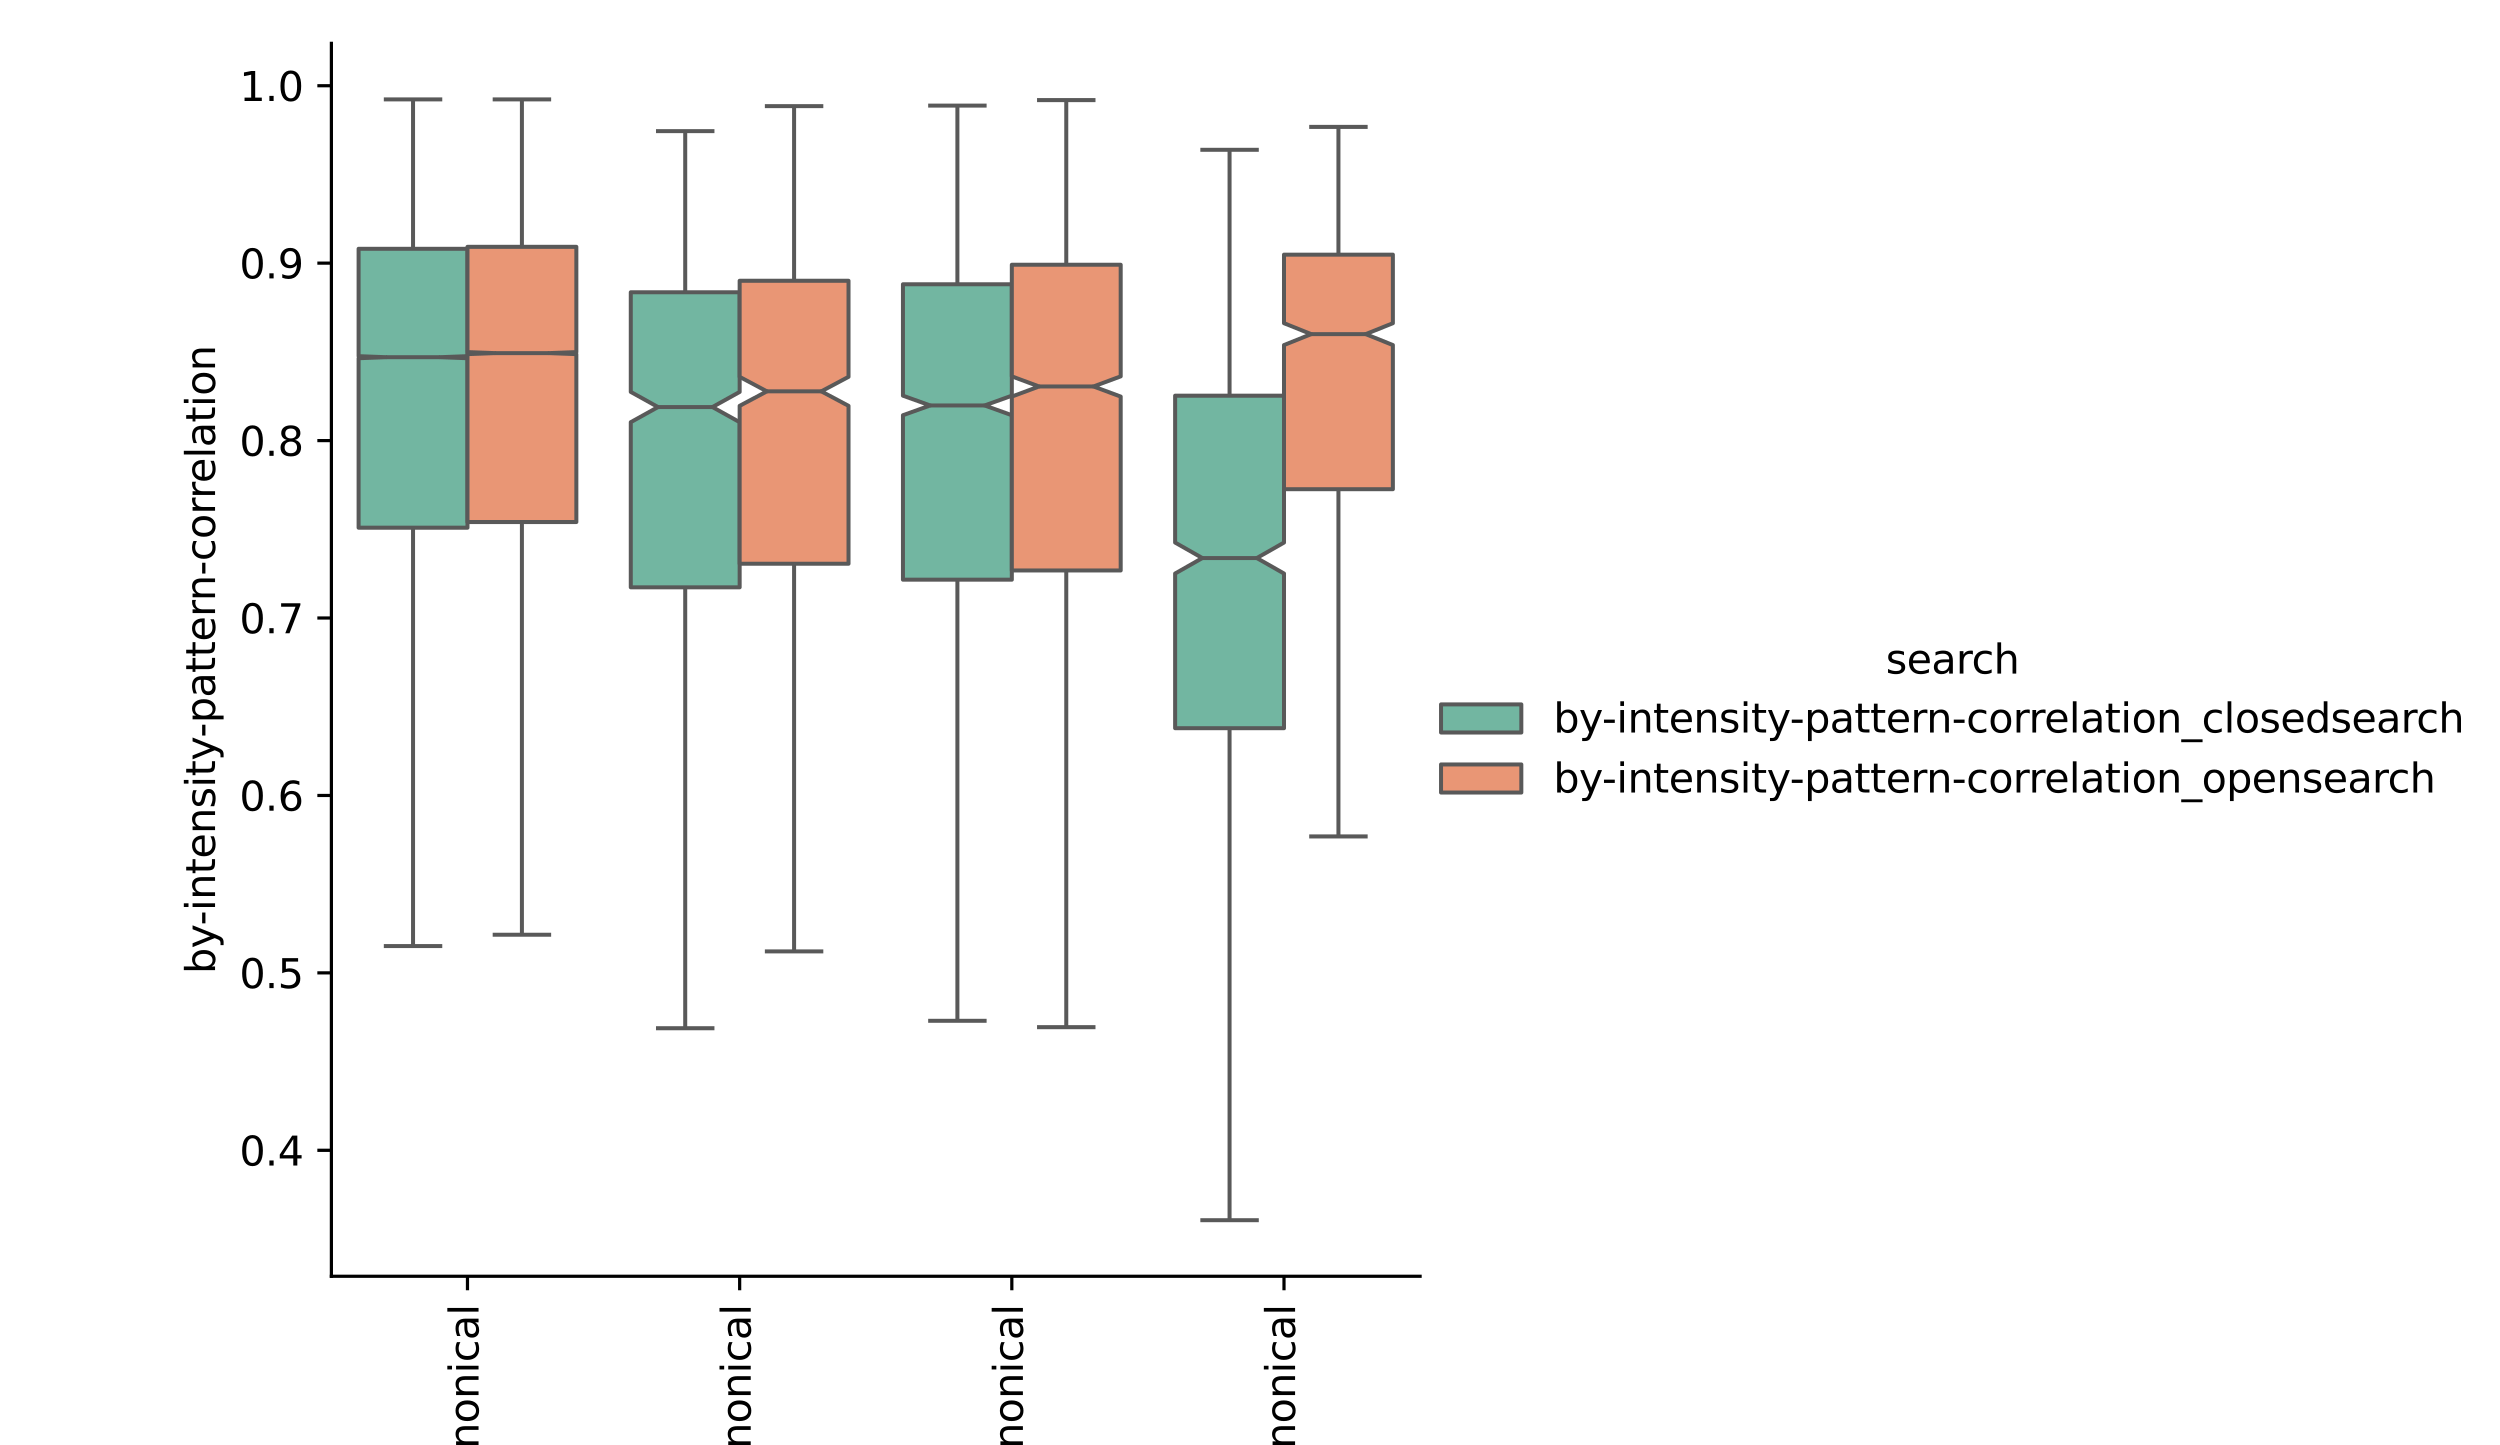 <?xml version="1.0" encoding="utf-8" standalone="no"?>
<!DOCTYPE svg PUBLIC "-//W3C//DTD SVG 1.1//EN"
  "http://www.w3.org/Graphics/SVG/1.1/DTD/svg11.dtd">
<svg xmlns:xlink="http://www.w3.org/1999/xlink" width="622.8pt" height="360pt" viewBox="0 0 622.8 360" xmlns="http://www.w3.org/2000/svg" version="1.1">
 <defs>
  <style type="text/css">*{stroke-linejoin: round; stroke-linecap: butt}</style>
 </defs>
 <g id="figure_1">
  <g id="patch_1">
   <path d="M 0 360 
L 622.8 360 
L 622.8 0 
L 0 0 
z
" style="fill: #ffffff"/>
  </g>
  <g id="axes_1">
   <g id="patch_2">
    <path d="M 82.556 317.939 
L 353.772 317.939 
L 353.772 10.8 
L 82.556 10.8 
z
" style="fill: #ffffff"/>
   </g>
   <g id="patch_3">
    <path d="M 116.458 463.366 
L 116.458 463.366 
L 116.458 463.366 
L 116.458 463.366 
z
" clip-path="url(#pb32b754edf)" style="fill: #72b6a1; stroke: #595959; stroke-linejoin: miter"/>
   </g>
   <g id="patch_4">
    <path d="M 116.458 463.366 
L 116.458 463.366 
L 116.458 463.366 
L 116.458 463.366 
z
" clip-path="url(#pb32b754edf)" style="fill: #e99675; stroke: #595959; stroke-linejoin: miter"/>
   </g>
   <g id="matplotlib.axis_1">
    <g id="xtick_1">
     <g id="line2d_1">
      <defs>
       <path id="m7d03c29392" d="M 0 0 
L 0 3.5 
" style="stroke: #000000; stroke-width: 0.8"/>
      </defs>
      <g>
       <use xlink:href="#m7d03c29392" x="116.458" y="317.939" style="stroke: #000000; stroke-width: 0.8"/>
      </g>
     </g>
     <g id="text_1">
      <!-- Canonical-&gt;Canonical -->
      <g transform="translate(119.217 435.101) rotate(-90) scale(0.1 -0.1)">
       <defs>
        <path id="DejaVuSans-43" d="M 4122 4306 
L 4122 3641 
Q 3803 3938 3442 4084 
Q 3081 4231 2675 4231 
Q 1875 4231 1450 3742 
Q 1025 3253 1025 2328 
Q 1025 1406 1450 917 
Q 1875 428 2675 428 
Q 3081 428 3442 575 
Q 3803 722 4122 1019 
L 4122 359 
Q 3791 134 3420 21 
Q 3050 -91 2638 -91 
Q 1578 -91 968 557 
Q 359 1206 359 2328 
Q 359 3453 968 4101 
Q 1578 4750 2638 4750 
Q 3056 4750 3426 4639 
Q 3797 4528 4122 4306 
z
" transform="scale(0.016)"/>
        <path id="DejaVuSans-61" d="M 2194 1759 
Q 1497 1759 1228 1600 
Q 959 1441 959 1056 
Q 959 750 1161 570 
Q 1363 391 1709 391 
Q 2188 391 2477 730 
Q 2766 1069 2766 1631 
L 2766 1759 
L 2194 1759 
z
M 3341 1997 
L 3341 0 
L 2766 0 
L 2766 531 
Q 2569 213 2275 61 
Q 1981 -91 1556 -91 
Q 1019 -91 701 211 
Q 384 513 384 1019 
Q 384 1609 779 1909 
Q 1175 2209 1959 2209 
L 2766 2209 
L 2766 2266 
Q 2766 2663 2505 2880 
Q 2244 3097 1772 3097 
Q 1472 3097 1187 3025 
Q 903 2953 641 2809 
L 641 3341 
Q 956 3463 1253 3523 
Q 1550 3584 1831 3584 
Q 2591 3584 2966 3190 
Q 3341 2797 3341 1997 
z
" transform="scale(0.016)"/>
        <path id="DejaVuSans-6e" d="M 3513 2113 
L 3513 0 
L 2938 0 
L 2938 2094 
Q 2938 2591 2744 2837 
Q 2550 3084 2163 3084 
Q 1697 3084 1428 2787 
Q 1159 2491 1159 1978 
L 1159 0 
L 581 0 
L 581 3500 
L 1159 3500 
L 1159 2956 
Q 1366 3272 1645 3428 
Q 1925 3584 2291 3584 
Q 2894 3584 3203 3211 
Q 3513 2838 3513 2113 
z
" transform="scale(0.016)"/>
        <path id="DejaVuSans-6f" d="M 1959 3097 
Q 1497 3097 1228 2736 
Q 959 2375 959 1747 
Q 959 1119 1226 758 
Q 1494 397 1959 397 
Q 2419 397 2687 759 
Q 2956 1122 2956 1747 
Q 2956 2369 2687 2733 
Q 2419 3097 1959 3097 
z
M 1959 3584 
Q 2709 3584 3137 3096 
Q 3566 2609 3566 1747 
Q 3566 888 3137 398 
Q 2709 -91 1959 -91 
Q 1206 -91 779 398 
Q 353 888 353 1747 
Q 353 2609 779 3096 
Q 1206 3584 1959 3584 
z
" transform="scale(0.016)"/>
        <path id="DejaVuSans-69" d="M 603 3500 
L 1178 3500 
L 1178 0 
L 603 0 
L 603 3500 
z
M 603 4863 
L 1178 4863 
L 1178 4134 
L 603 4134 
L 603 4863 
z
" transform="scale(0.016)"/>
        <path id="DejaVuSans-63" d="M 3122 3366 
L 3122 2828 
Q 2878 2963 2633 3030 
Q 2388 3097 2138 3097 
Q 1578 3097 1268 2742 
Q 959 2388 959 1747 
Q 959 1106 1268 751 
Q 1578 397 2138 397 
Q 2388 397 2633 464 
Q 2878 531 3122 666 
L 3122 134 
Q 2881 22 2623 -34 
Q 2366 -91 2075 -91 
Q 1284 -91 818 406 
Q 353 903 353 1747 
Q 353 2603 823 3093 
Q 1294 3584 2113 3584 
Q 2378 3584 2631 3529 
Q 2884 3475 3122 3366 
z
" transform="scale(0.016)"/>
        <path id="DejaVuSans-6c" d="M 603 4863 
L 1178 4863 
L 1178 0 
L 603 0 
L 603 4863 
z
" transform="scale(0.016)"/>
        <path id="DejaVuSans-2d" d="M 313 2009 
L 1997 2009 
L 1997 1497 
L 313 1497 
L 313 2009 
z
" transform="scale(0.016)"/>
        <path id="DejaVuSans-3e" d="M 678 3150 
L 678 3719 
L 4684 2266 
L 4684 1747 
L 678 294 
L 678 863 
L 3897 2003 
L 678 3150 
z
" transform="scale(0.016)"/>
       </defs>
       <use xlink:href="#DejaVuSans-43"/>
       <use xlink:href="#DejaVuSans-61" x="69.824"/>
       <use xlink:href="#DejaVuSans-6e" x="131.104"/>
       <use xlink:href="#DejaVuSans-6f" x="194.482"/>
       <use xlink:href="#DejaVuSans-6e" x="255.664"/>
       <use xlink:href="#DejaVuSans-69" x="319.043"/>
       <use xlink:href="#DejaVuSans-63" x="346.826"/>
       <use xlink:href="#DejaVuSans-61" x="401.807"/>
       <use xlink:href="#DejaVuSans-6c" x="463.086"/>
       <use xlink:href="#DejaVuSans-2d" x="490.869"/>
       <use xlink:href="#DejaVuSans-3e" x="526.953"/>
       <use xlink:href="#DejaVuSans-43" x="610.742"/>
       <use xlink:href="#DejaVuSans-61" x="680.566"/>
       <use xlink:href="#DejaVuSans-6e" x="741.846"/>
       <use xlink:href="#DejaVuSans-6f" x="805.225"/>
       <use xlink:href="#DejaVuSans-6e" x="866.406"/>
       <use xlink:href="#DejaVuSans-69" x="929.785"/>
       <use xlink:href="#DejaVuSans-63" x="957.568"/>
       <use xlink:href="#DejaVuSans-61" x="1012.549"/>
       <use xlink:href="#DejaVuSans-6c" x="1073.828"/>
      </g>
     </g>
    </g>
    <g id="xtick_2">
     <g id="line2d_2">
      <g>
       <use xlink:href="#m7d03c29392" x="184.262" y="317.939" style="stroke: #000000; stroke-width: 0.8"/>
      </g>
     </g>
     <g id="text_2">
      <!-- NonCanonical-&gt;NonCanonical -->
      <g transform="translate(187.021 474.976) rotate(-90) scale(0.1 -0.1)">
       <defs>
        <path id="DejaVuSans-4e" d="M 628 4666 
L 1478 4666 
L 3547 763 
L 3547 4666 
L 4159 4666 
L 4159 0 
L 3309 0 
L 1241 3903 
L 1241 0 
L 628 0 
L 628 4666 
z
" transform="scale(0.016)"/>
       </defs>
       <use xlink:href="#DejaVuSans-4e"/>
       <use xlink:href="#DejaVuSans-6f" x="74.805"/>
       <use xlink:href="#DejaVuSans-6e" x="135.986"/>
       <use xlink:href="#DejaVuSans-43" x="199.365"/>
       <use xlink:href="#DejaVuSans-61" x="269.189"/>
       <use xlink:href="#DejaVuSans-6e" x="330.469"/>
       <use xlink:href="#DejaVuSans-6f" x="393.848"/>
       <use xlink:href="#DejaVuSans-6e" x="455.029"/>
       <use xlink:href="#DejaVuSans-69" x="518.408"/>
       <use xlink:href="#DejaVuSans-63" x="546.191"/>
       <use xlink:href="#DejaVuSans-61" x="601.172"/>
       <use xlink:href="#DejaVuSans-6c" x="662.451"/>
       <use xlink:href="#DejaVuSans-2d" x="690.234"/>
       <use xlink:href="#DejaVuSans-3e" x="726.318"/>
       <use xlink:href="#DejaVuSans-4e" x="810.107"/>
       <use xlink:href="#DejaVuSans-6f" x="884.912"/>
       <use xlink:href="#DejaVuSans-6e" x="946.094"/>
       <use xlink:href="#DejaVuSans-43" x="1009.473"/>
       <use xlink:href="#DejaVuSans-61" x="1079.297"/>
       <use xlink:href="#DejaVuSans-6e" x="1140.576"/>
       <use xlink:href="#DejaVuSans-6f" x="1203.955"/>
       <use xlink:href="#DejaVuSans-6e" x="1265.137"/>
       <use xlink:href="#DejaVuSans-69" x="1328.516"/>
       <use xlink:href="#DejaVuSans-63" x="1356.299"/>
       <use xlink:href="#DejaVuSans-61" x="1411.279"/>
       <use xlink:href="#DejaVuSans-6c" x="1472.559"/>
      </g>
     </g>
    </g>
    <g id="xtick_3">
     <g id="line2d_3">
      <g>
       <use xlink:href="#m7d03c29392" x="252.066" y="317.939" style="stroke: #000000; stroke-width: 0.8"/>
      </g>
     </g>
     <g id="text_3">
      <!-- Canonical-&gt;NonCanonical -->
      <g transform="translate(254.825 455.039) rotate(-90) scale(0.1 -0.1)">
       <use xlink:href="#DejaVuSans-43"/>
       <use xlink:href="#DejaVuSans-61" x="69.824"/>
       <use xlink:href="#DejaVuSans-6e" x="131.104"/>
       <use xlink:href="#DejaVuSans-6f" x="194.482"/>
       <use xlink:href="#DejaVuSans-6e" x="255.664"/>
       <use xlink:href="#DejaVuSans-69" x="319.043"/>
       <use xlink:href="#DejaVuSans-63" x="346.826"/>
       <use xlink:href="#DejaVuSans-61" x="401.807"/>
       <use xlink:href="#DejaVuSans-6c" x="463.086"/>
       <use xlink:href="#DejaVuSans-2d" x="490.869"/>
       <use xlink:href="#DejaVuSans-3e" x="526.953"/>
       <use xlink:href="#DejaVuSans-4e" x="610.742"/>
       <use xlink:href="#DejaVuSans-6f" x="685.547"/>
       <use xlink:href="#DejaVuSans-6e" x="746.729"/>
       <use xlink:href="#DejaVuSans-43" x="810.107"/>
       <use xlink:href="#DejaVuSans-61" x="879.932"/>
       <use xlink:href="#DejaVuSans-6e" x="941.211"/>
       <use xlink:href="#DejaVuSans-6f" x="1004.59"/>
       <use xlink:href="#DejaVuSans-6e" x="1065.771"/>
       <use xlink:href="#DejaVuSans-69" x="1129.15"/>
       <use xlink:href="#DejaVuSans-63" x="1156.934"/>
       <use xlink:href="#DejaVuSans-61" x="1211.914"/>
       <use xlink:href="#DejaVuSans-6c" x="1273.193"/>
      </g>
     </g>
    </g>
    <g id="xtick_4">
     <g id="line2d_4">
      <g>
       <use xlink:href="#m7d03c29392" x="319.87" y="317.939" style="stroke: #000000; stroke-width: 0.8"/>
      </g>
     </g>
     <g id="text_4">
      <!-- NonCanonical-&gt;Canonical -->
      <g transform="translate(322.629 455.039) rotate(-90) scale(0.1 -0.1)">
       <use xlink:href="#DejaVuSans-4e"/>
       <use xlink:href="#DejaVuSans-6f" x="74.805"/>
       <use xlink:href="#DejaVuSans-6e" x="135.986"/>
       <use xlink:href="#DejaVuSans-43" x="199.365"/>
       <use xlink:href="#DejaVuSans-61" x="269.189"/>
       <use xlink:href="#DejaVuSans-6e" x="330.469"/>
       <use xlink:href="#DejaVuSans-6f" x="393.848"/>
       <use xlink:href="#DejaVuSans-6e" x="455.029"/>
       <use xlink:href="#DejaVuSans-69" x="518.408"/>
       <use xlink:href="#DejaVuSans-63" x="546.191"/>
       <use xlink:href="#DejaVuSans-61" x="601.172"/>
       <use xlink:href="#DejaVuSans-6c" x="662.451"/>
       <use xlink:href="#DejaVuSans-2d" x="690.234"/>
       <use xlink:href="#DejaVuSans-3e" x="726.318"/>
       <use xlink:href="#DejaVuSans-43" x="810.107"/>
       <use xlink:href="#DejaVuSans-61" x="879.932"/>
       <use xlink:href="#DejaVuSans-6e" x="941.211"/>
       <use xlink:href="#DejaVuSans-6f" x="1004.59"/>
       <use xlink:href="#DejaVuSans-6e" x="1065.771"/>
       <use xlink:href="#DejaVuSans-69" x="1129.15"/>
       <use xlink:href="#DejaVuSans-63" x="1156.934"/>
       <use xlink:href="#DejaVuSans-61" x="1211.914"/>
       <use xlink:href="#DejaVuSans-6c" x="1273.193"/>
      </g>
     </g>
    </g>
    <g id="text_5">
     <!-- Canonical protein hit (closed-&gt;open search) -->
     <g transform="translate(107.941 486.575) scale(0.1 -0.1)">
      <defs>
       <path id="DejaVuSans-20" transform="scale(0.016)"/>
       <path id="DejaVuSans-70" d="M 1159 525 
L 1159 -1331 
L 581 -1331 
L 581 3500 
L 1159 3500 
L 1159 2969 
Q 1341 3281 1617 3432 
Q 1894 3584 2278 3584 
Q 2916 3584 3314 3078 
Q 3713 2572 3713 1747 
Q 3713 922 3314 415 
Q 2916 -91 2278 -91 
Q 1894 -91 1617 61 
Q 1341 213 1159 525 
z
M 3116 1747 
Q 3116 2381 2855 2742 
Q 2594 3103 2138 3103 
Q 1681 3103 1420 2742 
Q 1159 2381 1159 1747 
Q 1159 1113 1420 752 
Q 1681 391 2138 391 
Q 2594 391 2855 752 
Q 3116 1113 3116 1747 
z
" transform="scale(0.016)"/>
       <path id="DejaVuSans-72" d="M 2631 2963 
Q 2534 3019 2420 3045 
Q 2306 3072 2169 3072 
Q 1681 3072 1420 2755 
Q 1159 2438 1159 1844 
L 1159 0 
L 581 0 
L 581 3500 
L 1159 3500 
L 1159 2956 
Q 1341 3275 1631 3429 
Q 1922 3584 2338 3584 
Q 2397 3584 2469 3576 
Q 2541 3569 2628 3553 
L 2631 2963 
z
" transform="scale(0.016)"/>
       <path id="DejaVuSans-74" d="M 1172 4494 
L 1172 3500 
L 2356 3500 
L 2356 3053 
L 1172 3053 
L 1172 1153 
Q 1172 725 1289 603 
Q 1406 481 1766 481 
L 2356 481 
L 2356 0 
L 1766 0 
Q 1100 0 847 248 
Q 594 497 594 1153 
L 594 3053 
L 172 3053 
L 172 3500 
L 594 3500 
L 594 4494 
L 1172 4494 
z
" transform="scale(0.016)"/>
       <path id="DejaVuSans-65" d="M 3597 1894 
L 3597 1613 
L 953 1613 
Q 991 1019 1311 708 
Q 1631 397 2203 397 
Q 2534 397 2845 478 
Q 3156 559 3463 722 
L 3463 178 
Q 3153 47 2828 -22 
Q 2503 -91 2169 -91 
Q 1331 -91 842 396 
Q 353 884 353 1716 
Q 353 2575 817 3079 
Q 1281 3584 2069 3584 
Q 2775 3584 3186 3129 
Q 3597 2675 3597 1894 
z
M 3022 2063 
Q 3016 2534 2758 2815 
Q 2500 3097 2075 3097 
Q 1594 3097 1305 2825 
Q 1016 2553 972 2059 
L 3022 2063 
z
" transform="scale(0.016)"/>
       <path id="DejaVuSans-68" d="M 3513 2113 
L 3513 0 
L 2938 0 
L 2938 2094 
Q 2938 2591 2744 2837 
Q 2550 3084 2163 3084 
Q 1697 3084 1428 2787 
Q 1159 2491 1159 1978 
L 1159 0 
L 581 0 
L 581 4863 
L 1159 4863 
L 1159 2956 
Q 1366 3272 1645 3428 
Q 1925 3584 2291 3584 
Q 2894 3584 3203 3211 
Q 3513 2838 3513 2113 
z
" transform="scale(0.016)"/>
       <path id="DejaVuSans-28" d="M 1984 4856 
Q 1566 4138 1362 3434 
Q 1159 2731 1159 2009 
Q 1159 1288 1364 580 
Q 1569 -128 1984 -844 
L 1484 -844 
Q 1016 -109 783 600 
Q 550 1309 550 2009 
Q 550 2706 781 3412 
Q 1013 4119 1484 4856 
L 1984 4856 
z
" transform="scale(0.016)"/>
       <path id="DejaVuSans-73" d="M 2834 3397 
L 2834 2853 
Q 2591 2978 2328 3040 
Q 2066 3103 1784 3103 
Q 1356 3103 1142 2972 
Q 928 2841 928 2578 
Q 928 2378 1081 2264 
Q 1234 2150 1697 2047 
L 1894 2003 
Q 2506 1872 2764 1633 
Q 3022 1394 3022 966 
Q 3022 478 2636 193 
Q 2250 -91 1575 -91 
Q 1294 -91 989 -36 
Q 684 19 347 128 
L 347 722 
Q 666 556 975 473 
Q 1284 391 1588 391 
Q 1994 391 2212 530 
Q 2431 669 2431 922 
Q 2431 1156 2273 1281 
Q 2116 1406 1581 1522 
L 1381 1569 
Q 847 1681 609 1914 
Q 372 2147 372 2553 
Q 372 3047 722 3315 
Q 1072 3584 1716 3584 
Q 2034 3584 2315 3537 
Q 2597 3491 2834 3397 
z
" transform="scale(0.016)"/>
       <path id="DejaVuSans-64" d="M 2906 2969 
L 2906 4863 
L 3481 4863 
L 3481 0 
L 2906 0 
L 2906 525 
Q 2725 213 2448 61 
Q 2172 -91 1784 -91 
Q 1150 -91 751 415 
Q 353 922 353 1747 
Q 353 2572 751 3078 
Q 1150 3584 1784 3584 
Q 2172 3584 2448 3432 
Q 2725 3281 2906 2969 
z
M 947 1747 
Q 947 1113 1208 752 
Q 1469 391 1925 391 
Q 2381 391 2643 752 
Q 2906 1113 2906 1747 
Q 2906 2381 2643 2742 
Q 2381 3103 1925 3103 
Q 1469 3103 1208 2742 
Q 947 2381 947 1747 
z
" transform="scale(0.016)"/>
       <path id="DejaVuSans-29" d="M 513 4856 
L 1013 4856 
Q 1481 4119 1714 3412 
Q 1947 2706 1947 2009 
Q 1947 1309 1714 600 
Q 1481 -109 1013 -844 
L 513 -844 
Q 928 -128 1133 580 
Q 1338 1288 1338 2009 
Q 1338 2731 1133 3434 
Q 928 4138 513 4856 
z
" transform="scale(0.016)"/>
      </defs>
      <use xlink:href="#DejaVuSans-43"/>
      <use xlink:href="#DejaVuSans-61" x="69.824"/>
      <use xlink:href="#DejaVuSans-6e" x="131.104"/>
      <use xlink:href="#DejaVuSans-6f" x="194.482"/>
      <use xlink:href="#DejaVuSans-6e" x="255.664"/>
      <use xlink:href="#DejaVuSans-69" x="319.043"/>
      <use xlink:href="#DejaVuSans-63" x="346.826"/>
      <use xlink:href="#DejaVuSans-61" x="401.807"/>
      <use xlink:href="#DejaVuSans-6c" x="463.086"/>
      <use xlink:href="#DejaVuSans-20" x="490.869"/>
      <use xlink:href="#DejaVuSans-70" x="522.656"/>
      <use xlink:href="#DejaVuSans-72" x="586.133"/>
      <use xlink:href="#DejaVuSans-6f" x="624.996"/>
      <use xlink:href="#DejaVuSans-74" x="686.178"/>
      <use xlink:href="#DejaVuSans-65" x="725.387"/>
      <use xlink:href="#DejaVuSans-69" x="786.91"/>
      <use xlink:href="#DejaVuSans-6e" x="814.693"/>
      <use xlink:href="#DejaVuSans-20" x="878.072"/>
      <use xlink:href="#DejaVuSans-68" x="909.859"/>
      <use xlink:href="#DejaVuSans-69" x="973.238"/>
      <use xlink:href="#DejaVuSans-74" x="1001.021"/>
      <use xlink:href="#DejaVuSans-20" x="1040.23"/>
      <use xlink:href="#DejaVuSans-28" x="1072.018"/>
      <use xlink:href="#DejaVuSans-63" x="1111.031"/>
      <use xlink:href="#DejaVuSans-6c" x="1166.012"/>
      <use xlink:href="#DejaVuSans-6f" x="1193.795"/>
      <use xlink:href="#DejaVuSans-73" x="1254.977"/>
      <use xlink:href="#DejaVuSans-65" x="1307.076"/>
      <use xlink:href="#DejaVuSans-64" x="1368.6"/>
      <use xlink:href="#DejaVuSans-2d" x="1432.076"/>
      <use xlink:href="#DejaVuSans-3e" x="1468.16"/>
      <use xlink:href="#DejaVuSans-6f" x="1551.949"/>
      <use xlink:href="#DejaVuSans-70" x="1613.131"/>
      <use xlink:href="#DejaVuSans-65" x="1676.607"/>
      <use xlink:href="#DejaVuSans-6e" x="1738.131"/>
      <use xlink:href="#DejaVuSans-20" x="1801.51"/>
      <use xlink:href="#DejaVuSans-73" x="1833.297"/>
      <use xlink:href="#DejaVuSans-65" x="1885.396"/>
      <use xlink:href="#DejaVuSans-61" x="1946.92"/>
      <use xlink:href="#DejaVuSans-72" x="2008.199"/>
      <use xlink:href="#DejaVuSans-63" x="2047.062"/>
      <use xlink:href="#DejaVuSans-68" x="2102.043"/>
      <use xlink:href="#DejaVuSans-29" x="2165.422"/>
     </g>
    </g>
   </g>
   <g id="matplotlib.axis_2">
    <g id="ytick_1">
     <g id="line2d_5">
      <defs>
       <path id="m12bfe89e26" d="M 0 0 
L -3.5 0 
" style="stroke: #000000; stroke-width: 0.8"/>
      </defs>
      <g>
       <use xlink:href="#m12bfe89e26" x="82.556" y="286.563" style="stroke: #000000; stroke-width: 0.8"/>
      </g>
     </g>
     <g id="text_6">
      <!-- 0.4 -->
      <g transform="translate(59.652 290.362) scale(0.1 -0.1)">
       <defs>
        <path id="DejaVuSans-30" d="M 2034 4250 
Q 1547 4250 1301 3770 
Q 1056 3291 1056 2328 
Q 1056 1369 1301 889 
Q 1547 409 2034 409 
Q 2525 409 2770 889 
Q 3016 1369 3016 2328 
Q 3016 3291 2770 3770 
Q 2525 4250 2034 4250 
z
M 2034 4750 
Q 2819 4750 3233 4129 
Q 3647 3509 3647 2328 
Q 3647 1150 3233 529 
Q 2819 -91 2034 -91 
Q 1250 -91 836 529 
Q 422 1150 422 2328 
Q 422 3509 836 4129 
Q 1250 4750 2034 4750 
z
" transform="scale(0.016)"/>
        <path id="DejaVuSans-2e" d="M 684 794 
L 1344 794 
L 1344 0 
L 684 0 
L 684 794 
z
" transform="scale(0.016)"/>
        <path id="DejaVuSans-34" d="M 2419 4116 
L 825 1625 
L 2419 1625 
L 2419 4116 
z
M 2253 4666 
L 3047 4666 
L 3047 1625 
L 3713 1625 
L 3713 1100 
L 3047 1100 
L 3047 0 
L 2419 0 
L 2419 1100 
L 313 1100 
L 313 1709 
L 2253 4666 
z
" transform="scale(0.016)"/>
       </defs>
       <use xlink:href="#DejaVuSans-30"/>
       <use xlink:href="#DejaVuSans-2e" x="63.623"/>
       <use xlink:href="#DejaVuSans-34" x="95.41"/>
      </g>
     </g>
    </g>
    <g id="ytick_2">
     <g id="line2d_6">
      <g>
       <use xlink:href="#m12bfe89e26" x="82.556" y="242.362" style="stroke: #000000; stroke-width: 0.8"/>
      </g>
     </g>
     <g id="text_7">
      <!-- 0.5 -->
      <g transform="translate(59.652 246.161) scale(0.1 -0.1)">
       <defs>
        <path id="DejaVuSans-35" d="M 691 4666 
L 3169 4666 
L 3169 4134 
L 1269 4134 
L 1269 2991 
Q 1406 3038 1543 3061 
Q 1681 3084 1819 3084 
Q 2600 3084 3056 2656 
Q 3513 2228 3513 1497 
Q 3513 744 3044 326 
Q 2575 -91 1722 -91 
Q 1428 -91 1123 -41 
Q 819 9 494 109 
L 494 744 
Q 775 591 1075 516 
Q 1375 441 1709 441 
Q 2250 441 2565 725 
Q 2881 1009 2881 1497 
Q 2881 1984 2565 2268 
Q 2250 2553 1709 2553 
Q 1456 2553 1204 2497 
Q 953 2441 691 2322 
L 691 4666 
z
" transform="scale(0.016)"/>
       </defs>
       <use xlink:href="#DejaVuSans-30"/>
       <use xlink:href="#DejaVuSans-2e" x="63.623"/>
       <use xlink:href="#DejaVuSans-35" x="95.41"/>
      </g>
     </g>
    </g>
    <g id="ytick_3">
     <g id="line2d_7">
      <g>
       <use xlink:href="#m12bfe89e26" x="82.556" y="198.161" style="stroke: #000000; stroke-width: 0.8"/>
      </g>
     </g>
     <g id="text_8">
      <!-- 0.6 -->
      <g transform="translate(59.652 201.96) scale(0.1 -0.1)">
       <defs>
        <path id="DejaVuSans-36" d="M 2113 2584 
Q 1688 2584 1439 2293 
Q 1191 2003 1191 1497 
Q 1191 994 1439 701 
Q 1688 409 2113 409 
Q 2538 409 2786 701 
Q 3034 994 3034 1497 
Q 3034 2003 2786 2293 
Q 2538 2584 2113 2584 
z
M 3366 4563 
L 3366 3988 
Q 3128 4100 2886 4159 
Q 2644 4219 2406 4219 
Q 1781 4219 1451 3797 
Q 1122 3375 1075 2522 
Q 1259 2794 1537 2939 
Q 1816 3084 2150 3084 
Q 2853 3084 3261 2657 
Q 3669 2231 3669 1497 
Q 3669 778 3244 343 
Q 2819 -91 2113 -91 
Q 1303 -91 875 529 
Q 447 1150 447 2328 
Q 447 3434 972 4092 
Q 1497 4750 2381 4750 
Q 2619 4750 2861 4703 
Q 3103 4656 3366 4563 
z
" transform="scale(0.016)"/>
       </defs>
       <use xlink:href="#DejaVuSans-30"/>
       <use xlink:href="#DejaVuSans-2e" x="63.623"/>
       <use xlink:href="#DejaVuSans-36" x="95.41"/>
      </g>
     </g>
    </g>
    <g id="ytick_4">
     <g id="line2d_8">
      <g>
       <use xlink:href="#m12bfe89e26" x="82.556" y="153.96" style="stroke: #000000; stroke-width: 0.8"/>
      </g>
     </g>
     <g id="text_9">
      <!-- 0.7 -->
      <g transform="translate(59.652 157.759) scale(0.1 -0.1)">
       <defs>
        <path id="DejaVuSans-37" d="M 525 4666 
L 3525 4666 
L 3525 4397 
L 1831 0 
L 1172 0 
L 2766 4134 
L 525 4134 
L 525 4666 
z
" transform="scale(0.016)"/>
       </defs>
       <use xlink:href="#DejaVuSans-30"/>
       <use xlink:href="#DejaVuSans-2e" x="63.623"/>
       <use xlink:href="#DejaVuSans-37" x="95.41"/>
      </g>
     </g>
    </g>
    <g id="ytick_5">
     <g id="line2d_9">
      <g>
       <use xlink:href="#m12bfe89e26" x="82.556" y="109.759" style="stroke: #000000; stroke-width: 0.8"/>
      </g>
     </g>
     <g id="text_10">
      <!-- 0.8 -->
      <g transform="translate(59.652 113.558) scale(0.1 -0.1)">
       <defs>
        <path id="DejaVuSans-38" d="M 2034 2216 
Q 1584 2216 1326 1975 
Q 1069 1734 1069 1313 
Q 1069 891 1326 650 
Q 1584 409 2034 409 
Q 2484 409 2743 651 
Q 3003 894 3003 1313 
Q 3003 1734 2745 1975 
Q 2488 2216 2034 2216 
z
M 1403 2484 
Q 997 2584 770 2862 
Q 544 3141 544 3541 
Q 544 4100 942 4425 
Q 1341 4750 2034 4750 
Q 2731 4750 3128 4425 
Q 3525 4100 3525 3541 
Q 3525 3141 3298 2862 
Q 3072 2584 2669 2484 
Q 3125 2378 3379 2068 
Q 3634 1759 3634 1313 
Q 3634 634 3220 271 
Q 2806 -91 2034 -91 
Q 1263 -91 848 271 
Q 434 634 434 1313 
Q 434 1759 690 2068 
Q 947 2378 1403 2484 
z
M 1172 3481 
Q 1172 3119 1398 2916 
Q 1625 2713 2034 2713 
Q 2441 2713 2670 2916 
Q 2900 3119 2900 3481 
Q 2900 3844 2670 4047 
Q 2441 4250 2034 4250 
Q 1625 4250 1398 4047 
Q 1172 3844 1172 3481 
z
" transform="scale(0.016)"/>
       </defs>
       <use xlink:href="#DejaVuSans-30"/>
       <use xlink:href="#DejaVuSans-2e" x="63.623"/>
       <use xlink:href="#DejaVuSans-38" x="95.41"/>
      </g>
     </g>
    </g>
    <g id="ytick_6">
     <g id="line2d_10">
      <g>
       <use xlink:href="#m12bfe89e26" x="82.556" y="65.558" style="stroke: #000000; stroke-width: 0.8"/>
      </g>
     </g>
     <g id="text_11">
      <!-- 0.9 -->
      <g transform="translate(59.652 69.357) scale(0.1 -0.1)">
       <defs>
        <path id="DejaVuSans-39" d="M 703 97 
L 703 672 
Q 941 559 1184 500 
Q 1428 441 1663 441 
Q 2288 441 2617 861 
Q 2947 1281 2994 2138 
Q 2813 1869 2534 1725 
Q 2256 1581 1919 1581 
Q 1219 1581 811 2004 
Q 403 2428 403 3163 
Q 403 3881 828 4315 
Q 1253 4750 1959 4750 
Q 2769 4750 3195 4129 
Q 3622 3509 3622 2328 
Q 3622 1225 3098 567 
Q 2575 -91 1691 -91 
Q 1453 -91 1209 -44 
Q 966 3 703 97 
z
M 1959 2075 
Q 2384 2075 2632 2365 
Q 2881 2656 2881 3163 
Q 2881 3666 2632 3958 
Q 2384 4250 1959 4250 
Q 1534 4250 1286 3958 
Q 1038 3666 1038 3163 
Q 1038 2656 1286 2365 
Q 1534 2075 1959 2075 
z
" transform="scale(0.016)"/>
       </defs>
       <use xlink:href="#DejaVuSans-30"/>
       <use xlink:href="#DejaVuSans-2e" x="63.623"/>
       <use xlink:href="#DejaVuSans-39" x="95.41"/>
      </g>
     </g>
    </g>
    <g id="ytick_7">
     <g id="line2d_11">
      <g>
       <use xlink:href="#m12bfe89e26" x="82.556" y="21.357" style="stroke: #000000; stroke-width: 0.8"/>
      </g>
     </g>
     <g id="text_12">
      <!-- 1.0 -->
      <g transform="translate(59.652 25.157) scale(0.1 -0.1)">
       <defs>
        <path id="DejaVuSans-31" d="M 794 531 
L 1825 531 
L 1825 4091 
L 703 3866 
L 703 4441 
L 1819 4666 
L 2450 4666 
L 2450 531 
L 3481 531 
L 3481 0 
L 794 0 
L 794 531 
z
" transform="scale(0.016)"/>
       </defs>
       <use xlink:href="#DejaVuSans-31"/>
       <use xlink:href="#DejaVuSans-2e" x="63.623"/>
       <use xlink:href="#DejaVuSans-30" x="95.41"/>
      </g>
     </g>
    </g>
    <g id="text_13">
     <!-- by-intensity-pattern-correlation -->
     <g transform="translate(53.573 242.615) rotate(-90) scale(0.1 -0.1)">
      <defs>
       <path id="DejaVuSans-62" d="M 3116 1747 
Q 3116 2381 2855 2742 
Q 2594 3103 2138 3103 
Q 1681 3103 1420 2742 
Q 1159 2381 1159 1747 
Q 1159 1113 1420 752 
Q 1681 391 2138 391 
Q 2594 391 2855 752 
Q 3116 1113 3116 1747 
z
M 1159 2969 
Q 1341 3281 1617 3432 
Q 1894 3584 2278 3584 
Q 2916 3584 3314 3078 
Q 3713 2572 3713 1747 
Q 3713 922 3314 415 
Q 2916 -91 2278 -91 
Q 1894 -91 1617 61 
Q 1341 213 1159 525 
L 1159 0 
L 581 0 
L 581 4863 
L 1159 4863 
L 1159 2969 
z
" transform="scale(0.016)"/>
       <path id="DejaVuSans-79" d="M 2059 -325 
Q 1816 -950 1584 -1140 
Q 1353 -1331 966 -1331 
L 506 -1331 
L 506 -850 
L 844 -850 
Q 1081 -850 1212 -737 
Q 1344 -625 1503 -206 
L 1606 56 
L 191 3500 
L 800 3500 
L 1894 763 
L 2988 3500 
L 3597 3500 
L 2059 -325 
z
" transform="scale(0.016)"/>
      </defs>
      <use xlink:href="#DejaVuSans-62"/>
      <use xlink:href="#DejaVuSans-79" x="63.477"/>
      <use xlink:href="#DejaVuSans-2d" x="120.906"/>
      <use xlink:href="#DejaVuSans-69" x="156.99"/>
      <use xlink:href="#DejaVuSans-6e" x="184.773"/>
      <use xlink:href="#DejaVuSans-74" x="248.152"/>
      <use xlink:href="#DejaVuSans-65" x="287.361"/>
      <use xlink:href="#DejaVuSans-6e" x="348.885"/>
      <use xlink:href="#DejaVuSans-73" x="412.264"/>
      <use xlink:href="#DejaVuSans-69" x="464.363"/>
      <use xlink:href="#DejaVuSans-74" x="492.146"/>
      <use xlink:href="#DejaVuSans-79" x="531.355"/>
      <use xlink:href="#DejaVuSans-2d" x="588.785"/>
      <use xlink:href="#DejaVuSans-70" x="624.869"/>
      <use xlink:href="#DejaVuSans-61" x="688.346"/>
      <use xlink:href="#DejaVuSans-74" x="749.625"/>
      <use xlink:href="#DejaVuSans-74" x="788.834"/>
      <use xlink:href="#DejaVuSans-65" x="828.043"/>
      <use xlink:href="#DejaVuSans-72" x="889.566"/>
      <use xlink:href="#DejaVuSans-6e" x="928.93"/>
      <use xlink:href="#DejaVuSans-2d" x="992.309"/>
      <use xlink:href="#DejaVuSans-63" x="1028.393"/>
      <use xlink:href="#DejaVuSans-6f" x="1083.373"/>
      <use xlink:href="#DejaVuSans-72" x="1144.555"/>
      <use xlink:href="#DejaVuSans-72" x="1183.918"/>
      <use xlink:href="#DejaVuSans-65" x="1222.781"/>
      <use xlink:href="#DejaVuSans-6c" x="1284.305"/>
      <use xlink:href="#DejaVuSans-61" x="1312.088"/>
      <use xlink:href="#DejaVuSans-74" x="1373.367"/>
      <use xlink:href="#DejaVuSans-69" x="1412.576"/>
      <use xlink:href="#DejaVuSans-6f" x="1440.359"/>
      <use xlink:href="#DejaVuSans-6e" x="1501.541"/>
     </g>
    </g>
   </g>
   <g id="patch_5">
    <path d="M 89.336 131.462 
L 116.458 131.462 
L 116.458 89.242 
L 109.677 88.985 
L 116.458 88.728 
L 116.458 61.978 
L 89.336 61.978 
L 89.336 88.728 
L 96.116 88.985 
L 89.336 89.242 
L 89.336 131.462 
z
" clip-path="url(#pb32b754edf)" style="fill: #72b6a1; stroke: #595959; stroke-linejoin: miter"/>
   </g>
   <g id="line2d_12">
    <path d="M 102.897 131.462 
L 102.897 235.688 
" clip-path="url(#pb32b754edf)" style="fill: none; stroke: #595959"/>
   </g>
   <g id="line2d_13">
    <path d="M 102.897 61.978 
L 102.897 24.761 
" clip-path="url(#pb32b754edf)" style="fill: none; stroke: #595959"/>
   </g>
   <g id="line2d_14">
    <path d="M 96.116 235.688 
L 109.677 235.688 
" clip-path="url(#pb32b754edf)" style="fill: none; stroke: #595959; stroke-linecap: square"/>
   </g>
   <g id="line2d_15">
    <path d="M 96.116 24.761 
L 109.677 24.761 
" clip-path="url(#pb32b754edf)" style="fill: none; stroke: #595959; stroke-linecap: square"/>
   </g>
   <g id="patch_6">
    <path d="M 157.14 146.313 
L 184.262 146.313 
L 184.262 105.173 
L 177.481 101.405 
L 184.262 97.637 
L 184.262 72.807 
L 157.14 72.807 
L 157.14 97.637 
L 163.921 101.405 
L 157.14 105.173 
L 157.14 146.313 
z
" clip-path="url(#pb32b754edf)" style="fill: #72b6a1; stroke: #595959; stroke-linejoin: miter"/>
   </g>
   <g id="line2d_16">
    <path d="M 170.701 146.313 
L 170.701 256.153 
" clip-path="url(#pb32b754edf)" style="fill: none; stroke: #595959"/>
   </g>
   <g id="line2d_17">
    <path d="M 170.701 72.807 
L 170.701 32.673 
" clip-path="url(#pb32b754edf)" style="fill: none; stroke: #595959"/>
   </g>
   <g id="line2d_18">
    <path d="M 163.921 256.153 
L 177.481 256.153 
" clip-path="url(#pb32b754edf)" style="fill: none; stroke: #595959; stroke-linecap: square"/>
   </g>
   <g id="line2d_19">
    <path d="M 163.921 32.673 
L 177.481 32.673 
" clip-path="url(#pb32b754edf)" style="fill: none; stroke: #595959; stroke-linecap: square"/>
   </g>
   <g id="patch_7">
    <path d="M 224.944 144.413 
L 252.066 144.413 
L 252.066 103.439 
L 245.285 101.007 
L 252.066 98.575 
L 252.066 70.818 
L 224.944 70.818 
L 224.944 98.575 
L 231.725 101.007 
L 224.944 103.439 
L 224.944 144.413 
z
" clip-path="url(#pb32b754edf)" style="fill: #72b6a1; stroke: #595959; stroke-linejoin: miter"/>
   </g>
   <g id="line2d_20">
    <path d="M 238.505 144.413 
L 238.505 254.296 
" clip-path="url(#pb32b754edf)" style="fill: none; stroke: #595959"/>
   </g>
   <g id="line2d_21">
    <path d="M 238.505 70.818 
L 238.505 26.308 
" clip-path="url(#pb32b754edf)" style="fill: none; stroke: #595959"/>
   </g>
   <g id="line2d_22">
    <path d="M 231.725 254.296 
L 245.285 254.296 
" clip-path="url(#pb32b754edf)" style="fill: none; stroke: #595959; stroke-linecap: square"/>
   </g>
   <g id="line2d_23">
    <path d="M 231.725 26.308 
L 245.285 26.308 
" clip-path="url(#pb32b754edf)" style="fill: none; stroke: #595959; stroke-linecap: square"/>
   </g>
   <g id="patch_8">
    <path d="M 292.748 181.409 
L 319.87 181.409 
L 319.87 142.877 
L 313.09 139.02 
L 319.87 135.163 
L 319.87 98.576 
L 292.748 98.576 
L 292.748 135.163 
L 299.529 139.02 
L 292.748 142.877 
L 292.748 181.409 
z
" clip-path="url(#pb32b754edf)" style="fill: #72b6a1; stroke: #595959; stroke-linejoin: miter"/>
   </g>
   <g id="line2d_24">
    <path d="M 306.309 181.409 
L 306.309 303.978 
" clip-path="url(#pb32b754edf)" style="fill: none; stroke: #595959"/>
   </g>
   <g id="line2d_25">
    <path d="M 306.309 98.576 
L 306.309 37.314 
" clip-path="url(#pb32b754edf)" style="fill: none; stroke: #595959"/>
   </g>
   <g id="line2d_26">
    <path d="M 299.529 303.978 
L 313.09 303.978 
" clip-path="url(#pb32b754edf)" style="fill: none; stroke: #595959; stroke-linecap: square"/>
   </g>
   <g id="line2d_27">
    <path d="M 299.529 37.314 
L 313.09 37.314 
" clip-path="url(#pb32b754edf)" style="fill: none; stroke: #595959; stroke-linecap: square"/>
   </g>
   <g id="patch_9">
    <path d="M 116.458 130.047 
L 143.579 130.047 
L 143.579 88.222 
L 136.799 87.968 
L 143.579 87.715 
L 143.579 61.492 
L 116.458 61.492 
L 116.458 87.715 
L 123.238 87.968 
L 116.458 88.222 
L 116.458 130.047 
z
" clip-path="url(#pb32b754edf)" style="fill: #e99675; stroke: #595959; stroke-linejoin: miter"/>
   </g>
   <g id="line2d_28">
    <path d="M 130.018 130.047 
L 130.018 232.859 
" clip-path="url(#pb32b754edf)" style="fill: none; stroke: #595959"/>
   </g>
   <g id="line2d_29">
    <path d="M 130.018 61.492 
L 130.018 24.761 
" clip-path="url(#pb32b754edf)" style="fill: none; stroke: #595959"/>
   </g>
   <g id="line2d_30">
    <path d="M 123.238 232.859 
L 136.799 232.859 
" clip-path="url(#pb32b754edf)" style="fill: none; stroke: #595959; stroke-linecap: square"/>
   </g>
   <g id="line2d_31">
    <path d="M 123.238 24.761 
L 136.799 24.761 
" clip-path="url(#pb32b754edf)" style="fill: none; stroke: #595959; stroke-linecap: square"/>
   </g>
   <g id="patch_10">
    <path d="M 184.262 140.435 
L 211.383 140.435 
L 211.383 101.107 
L 204.603 97.493 
L 211.383 93.88 
L 211.383 69.945 
L 184.262 69.945 
L 184.262 93.88 
L 191.042 97.493 
L 184.262 101.107 
L 184.262 140.435 
z
" clip-path="url(#pb32b754edf)" style="fill: #e99675; stroke: #595959; stroke-linejoin: miter"/>
   </g>
   <g id="line2d_32">
    <path d="M 197.823 140.435 
L 197.823 237.014 
" clip-path="url(#pb32b754edf)" style="fill: none; stroke: #595959"/>
   </g>
   <g id="line2d_33">
    <path d="M 197.823 69.945 
L 197.823 26.44 
" clip-path="url(#pb32b754edf)" style="fill: none; stroke: #595959"/>
   </g>
   <g id="line2d_34">
    <path d="M 191.042 237.014 
L 204.603 237.014 
" clip-path="url(#pb32b754edf)" style="fill: none; stroke: #595959; stroke-linecap: square"/>
   </g>
   <g id="line2d_35">
    <path d="M 191.042 26.44 
L 204.603 26.44 
" clip-path="url(#pb32b754edf)" style="fill: none; stroke: #595959; stroke-linecap: square"/>
   </g>
   <g id="patch_11">
    <path d="M 252.066 142.114 
L 279.187 142.114 
L 279.187 98.795 
L 272.407 96.278 
L 279.187 93.761 
L 279.187 65.956 
L 252.066 65.956 
L 252.066 93.761 
L 258.846 96.278 
L 252.066 98.795 
L 252.066 142.114 
z
" clip-path="url(#pb32b754edf)" style="fill: #e99675; stroke: #595959; stroke-linejoin: miter"/>
   </g>
   <g id="line2d_36">
    <path d="M 265.627 142.114 
L 265.627 255.887 
" clip-path="url(#pb32b754edf)" style="fill: none; stroke: #595959"/>
   </g>
   <g id="line2d_37">
    <path d="M 265.627 65.956 
L 265.627 24.938 
" clip-path="url(#pb32b754edf)" style="fill: none; stroke: #595959"/>
   </g>
   <g id="line2d_38">
    <path d="M 258.846 255.887 
L 272.407 255.887 
" clip-path="url(#pb32b754edf)" style="fill: none; stroke: #595959; stroke-linecap: square"/>
   </g>
   <g id="line2d_39">
    <path d="M 258.846 24.938 
L 272.407 24.938 
" clip-path="url(#pb32b754edf)" style="fill: none; stroke: #595959; stroke-linecap: square"/>
   </g>
   <g id="patch_12">
    <path d="M 319.87 121.87 
L 346.992 121.87 
L 346.992 85.959 
L 340.211 83.239 
L 346.992 80.518 
L 346.992 63.437 
L 319.87 63.437 
L 319.87 80.518 
L 326.65 83.239 
L 319.87 85.959 
L 319.87 121.87 
z
" clip-path="url(#pb32b754edf)" style="fill: #e99675; stroke: #595959; stroke-linejoin: miter"/>
   </g>
   <g id="line2d_40">
    <path d="M 333.431 121.87 
L 333.431 208.371 
" clip-path="url(#pb32b754edf)" style="fill: none; stroke: #595959"/>
   </g>
   <g id="line2d_41">
    <path d="M 333.431 63.437 
L 333.431 31.612 
" clip-path="url(#pb32b754edf)" style="fill: none; stroke: #595959"/>
   </g>
   <g id="line2d_42">
    <path d="M 326.65 208.371 
L 340.211 208.371 
" clip-path="url(#pb32b754edf)" style="fill: none; stroke: #595959; stroke-linecap: square"/>
   </g>
   <g id="line2d_43">
    <path d="M 326.65 31.612 
L 340.211 31.612 
" clip-path="url(#pb32b754edf)" style="fill: none; stroke: #595959; stroke-linecap: square"/>
   </g>
   <g id="line2d_44">
    <path d="M 96.116 88.985 
L 109.677 88.985 
" clip-path="url(#pb32b754edf)" style="fill: none; stroke: #595959"/>
   </g>
   <g id="line2d_45">
    <path d="M 163.921 101.405 
L 177.481 101.405 
" clip-path="url(#pb32b754edf)" style="fill: none; stroke: #595959"/>
   </g>
   <g id="line2d_46">
    <path d="M 231.725 101.007 
L 245.285 101.007 
" clip-path="url(#pb32b754edf)" style="fill: none; stroke: #595959"/>
   </g>
   <g id="line2d_47">
    <path d="M 299.529 139.02 
L 313.09 139.02 
" clip-path="url(#pb32b754edf)" style="fill: none; stroke: #595959"/>
   </g>
   <g id="line2d_48">
    <path d="M 123.238 87.968 
L 136.799 87.968 
" clip-path="url(#pb32b754edf)" style="fill: none; stroke: #595959"/>
   </g>
   <g id="line2d_49">
    <path d="M 191.042 97.493 
L 204.603 97.493 
" clip-path="url(#pb32b754edf)" style="fill: none; stroke: #595959"/>
   </g>
   <g id="line2d_50">
    <path d="M 258.846 96.278 
L 272.407 96.278 
" clip-path="url(#pb32b754edf)" style="fill: none; stroke: #595959"/>
   </g>
   <g id="line2d_51">
    <path d="M 326.65 83.239 
L 340.211 83.239 
" clip-path="url(#pb32b754edf)" style="fill: none; stroke: #595959"/>
   </g>
   <g id="patch_13">
    <path d="M 82.556 317.939 
L 82.556 10.8 
" style="fill: none; stroke: #000000; stroke-width: 0.8; stroke-linejoin: miter; stroke-linecap: square"/>
   </g>
   <g id="patch_14">
    <path d="M 82.556 317.939 
L 353.772 317.939 
" style="fill: none; stroke: #000000; stroke-width: 0.8; stroke-linejoin: miter; stroke-linecap: square"/>
   </g>
  </g>
  <g id="legend_1">
   <g id="text_14">
    <!-- search -->
    <g transform="translate(469.789 167.803) scale(0.1 -0.1)">
     <use xlink:href="#DejaVuSans-73"/>
     <use xlink:href="#DejaVuSans-65" x="52.1"/>
     <use xlink:href="#DejaVuSans-61" x="113.623"/>
     <use xlink:href="#DejaVuSans-72" x="174.902"/>
     <use xlink:href="#DejaVuSans-63" x="213.766"/>
     <use xlink:href="#DejaVuSans-68" x="268.746"/>
    </g>
   </g>
   <g id="patch_15">
    <path d="M 358.991 182.481 
L 378.991 182.481 
L 378.991 175.481 
L 358.991 175.481 
z
" style="fill: #72b6a1; stroke: #595959; stroke-linejoin: miter"/>
   </g>
   <g id="text_15">
    <!-- by-intensity-pattern-correlation_closedsearch -->
    <g transform="translate(386.991 182.481) scale(0.1 -0.1)">
     <defs>
      <path id="DejaVuSans-5f" d="M 3263 -1063 
L 3263 -1509 
L -63 -1509 
L -63 -1063 
L 3263 -1063 
z
" transform="scale(0.016)"/>
     </defs>
     <use xlink:href="#DejaVuSans-62"/>
     <use xlink:href="#DejaVuSans-79" x="63.477"/>
     <use xlink:href="#DejaVuSans-2d" x="120.906"/>
     <use xlink:href="#DejaVuSans-69" x="156.99"/>
     <use xlink:href="#DejaVuSans-6e" x="184.773"/>
     <use xlink:href="#DejaVuSans-74" x="248.152"/>
     <use xlink:href="#DejaVuSans-65" x="287.361"/>
     <use xlink:href="#DejaVuSans-6e" x="348.885"/>
     <use xlink:href="#DejaVuSans-73" x="412.264"/>
     <use xlink:href="#DejaVuSans-69" x="464.363"/>
     <use xlink:href="#DejaVuSans-74" x="492.146"/>
     <use xlink:href="#DejaVuSans-79" x="531.355"/>
     <use xlink:href="#DejaVuSans-2d" x="588.785"/>
     <use xlink:href="#DejaVuSans-70" x="624.869"/>
     <use xlink:href="#DejaVuSans-61" x="688.346"/>
     <use xlink:href="#DejaVuSans-74" x="749.625"/>
     <use xlink:href="#DejaVuSans-74" x="788.834"/>
     <use xlink:href="#DejaVuSans-65" x="828.043"/>
     <use xlink:href="#DejaVuSans-72" x="889.566"/>
     <use xlink:href="#DejaVuSans-6e" x="928.93"/>
     <use xlink:href="#DejaVuSans-2d" x="992.309"/>
     <use xlink:href="#DejaVuSans-63" x="1028.393"/>
     <use xlink:href="#DejaVuSans-6f" x="1083.373"/>
     <use xlink:href="#DejaVuSans-72" x="1144.555"/>
     <use xlink:href="#DejaVuSans-72" x="1183.918"/>
     <use xlink:href="#DejaVuSans-65" x="1222.781"/>
     <use xlink:href="#DejaVuSans-6c" x="1284.305"/>
     <use xlink:href="#DejaVuSans-61" x="1312.088"/>
     <use xlink:href="#DejaVuSans-74" x="1373.367"/>
     <use xlink:href="#DejaVuSans-69" x="1412.576"/>
     <use xlink:href="#DejaVuSans-6f" x="1440.359"/>
     <use xlink:href="#DejaVuSans-6e" x="1501.541"/>
     <use xlink:href="#DejaVuSans-5f" x="1564.92"/>
     <use xlink:href="#DejaVuSans-63" x="1614.92"/>
     <use xlink:href="#DejaVuSans-6c" x="1669.9"/>
     <use xlink:href="#DejaVuSans-6f" x="1697.684"/>
     <use xlink:href="#DejaVuSans-73" x="1758.865"/>
     <use xlink:href="#DejaVuSans-65" x="1810.965"/>
     <use xlink:href="#DejaVuSans-64" x="1872.488"/>
     <use xlink:href="#DejaVuSans-73" x="1935.965"/>
     <use xlink:href="#DejaVuSans-65" x="1988.064"/>
     <use xlink:href="#DejaVuSans-61" x="2049.588"/>
     <use xlink:href="#DejaVuSans-72" x="2110.867"/>
     <use xlink:href="#DejaVuSans-63" x="2149.73"/>
     <use xlink:href="#DejaVuSans-68" x="2204.711"/>
    </g>
   </g>
   <g id="patch_16">
    <path d="M 358.991 197.438 
L 378.991 197.438 
L 378.991 190.438 
L 358.991 190.438 
z
" style="fill: #e99675; stroke: #595959; stroke-linejoin: miter"/>
   </g>
   <g id="text_16">
    <!-- by-intensity-pattern-correlation_opensearch -->
    <g transform="translate(386.991 197.438) scale(0.1 -0.1)">
     <use xlink:href="#DejaVuSans-62"/>
     <use xlink:href="#DejaVuSans-79" x="63.477"/>
     <use xlink:href="#DejaVuSans-2d" x="120.906"/>
     <use xlink:href="#DejaVuSans-69" x="156.99"/>
     <use xlink:href="#DejaVuSans-6e" x="184.773"/>
     <use xlink:href="#DejaVuSans-74" x="248.152"/>
     <use xlink:href="#DejaVuSans-65" x="287.361"/>
     <use xlink:href="#DejaVuSans-6e" x="348.885"/>
     <use xlink:href="#DejaVuSans-73" x="412.264"/>
     <use xlink:href="#DejaVuSans-69" x="464.363"/>
     <use xlink:href="#DejaVuSans-74" x="492.146"/>
     <use xlink:href="#DejaVuSans-79" x="531.355"/>
     <use xlink:href="#DejaVuSans-2d" x="588.785"/>
     <use xlink:href="#DejaVuSans-70" x="624.869"/>
     <use xlink:href="#DejaVuSans-61" x="688.346"/>
     <use xlink:href="#DejaVuSans-74" x="749.625"/>
     <use xlink:href="#DejaVuSans-74" x="788.834"/>
     <use xlink:href="#DejaVuSans-65" x="828.043"/>
     <use xlink:href="#DejaVuSans-72" x="889.566"/>
     <use xlink:href="#DejaVuSans-6e" x="928.93"/>
     <use xlink:href="#DejaVuSans-2d" x="992.309"/>
     <use xlink:href="#DejaVuSans-63" x="1028.393"/>
     <use xlink:href="#DejaVuSans-6f" x="1083.373"/>
     <use xlink:href="#DejaVuSans-72" x="1144.555"/>
     <use xlink:href="#DejaVuSans-72" x="1183.918"/>
     <use xlink:href="#DejaVuSans-65" x="1222.781"/>
     <use xlink:href="#DejaVuSans-6c" x="1284.305"/>
     <use xlink:href="#DejaVuSans-61" x="1312.088"/>
     <use xlink:href="#DejaVuSans-74" x="1373.367"/>
     <use xlink:href="#DejaVuSans-69" x="1412.576"/>
     <use xlink:href="#DejaVuSans-6f" x="1440.359"/>
     <use xlink:href="#DejaVuSans-6e" x="1501.541"/>
     <use xlink:href="#DejaVuSans-5f" x="1564.92"/>
     <use xlink:href="#DejaVuSans-6f" x="1614.92"/>
     <use xlink:href="#DejaVuSans-70" x="1676.102"/>
     <use xlink:href="#DejaVuSans-65" x="1739.578"/>
     <use xlink:href="#DejaVuSans-6e" x="1801.102"/>
     <use xlink:href="#DejaVuSans-73" x="1864.48"/>
     <use xlink:href="#DejaVuSans-65" x="1916.58"/>
     <use xlink:href="#DejaVuSans-61" x="1978.104"/>
     <use xlink:href="#DejaVuSans-72" x="2039.383"/>
     <use xlink:href="#DejaVuSans-63" x="2078.246"/>
     <use xlink:href="#DejaVuSans-68" x="2133.227"/>
    </g>
   </g>
  </g>
 </g>
 <defs>
  <clipPath id="pb32b754edf">
   <rect x="82.556" y="10.8" width="271.216" height="307.139"/>
  </clipPath>
 </defs>
</svg>
